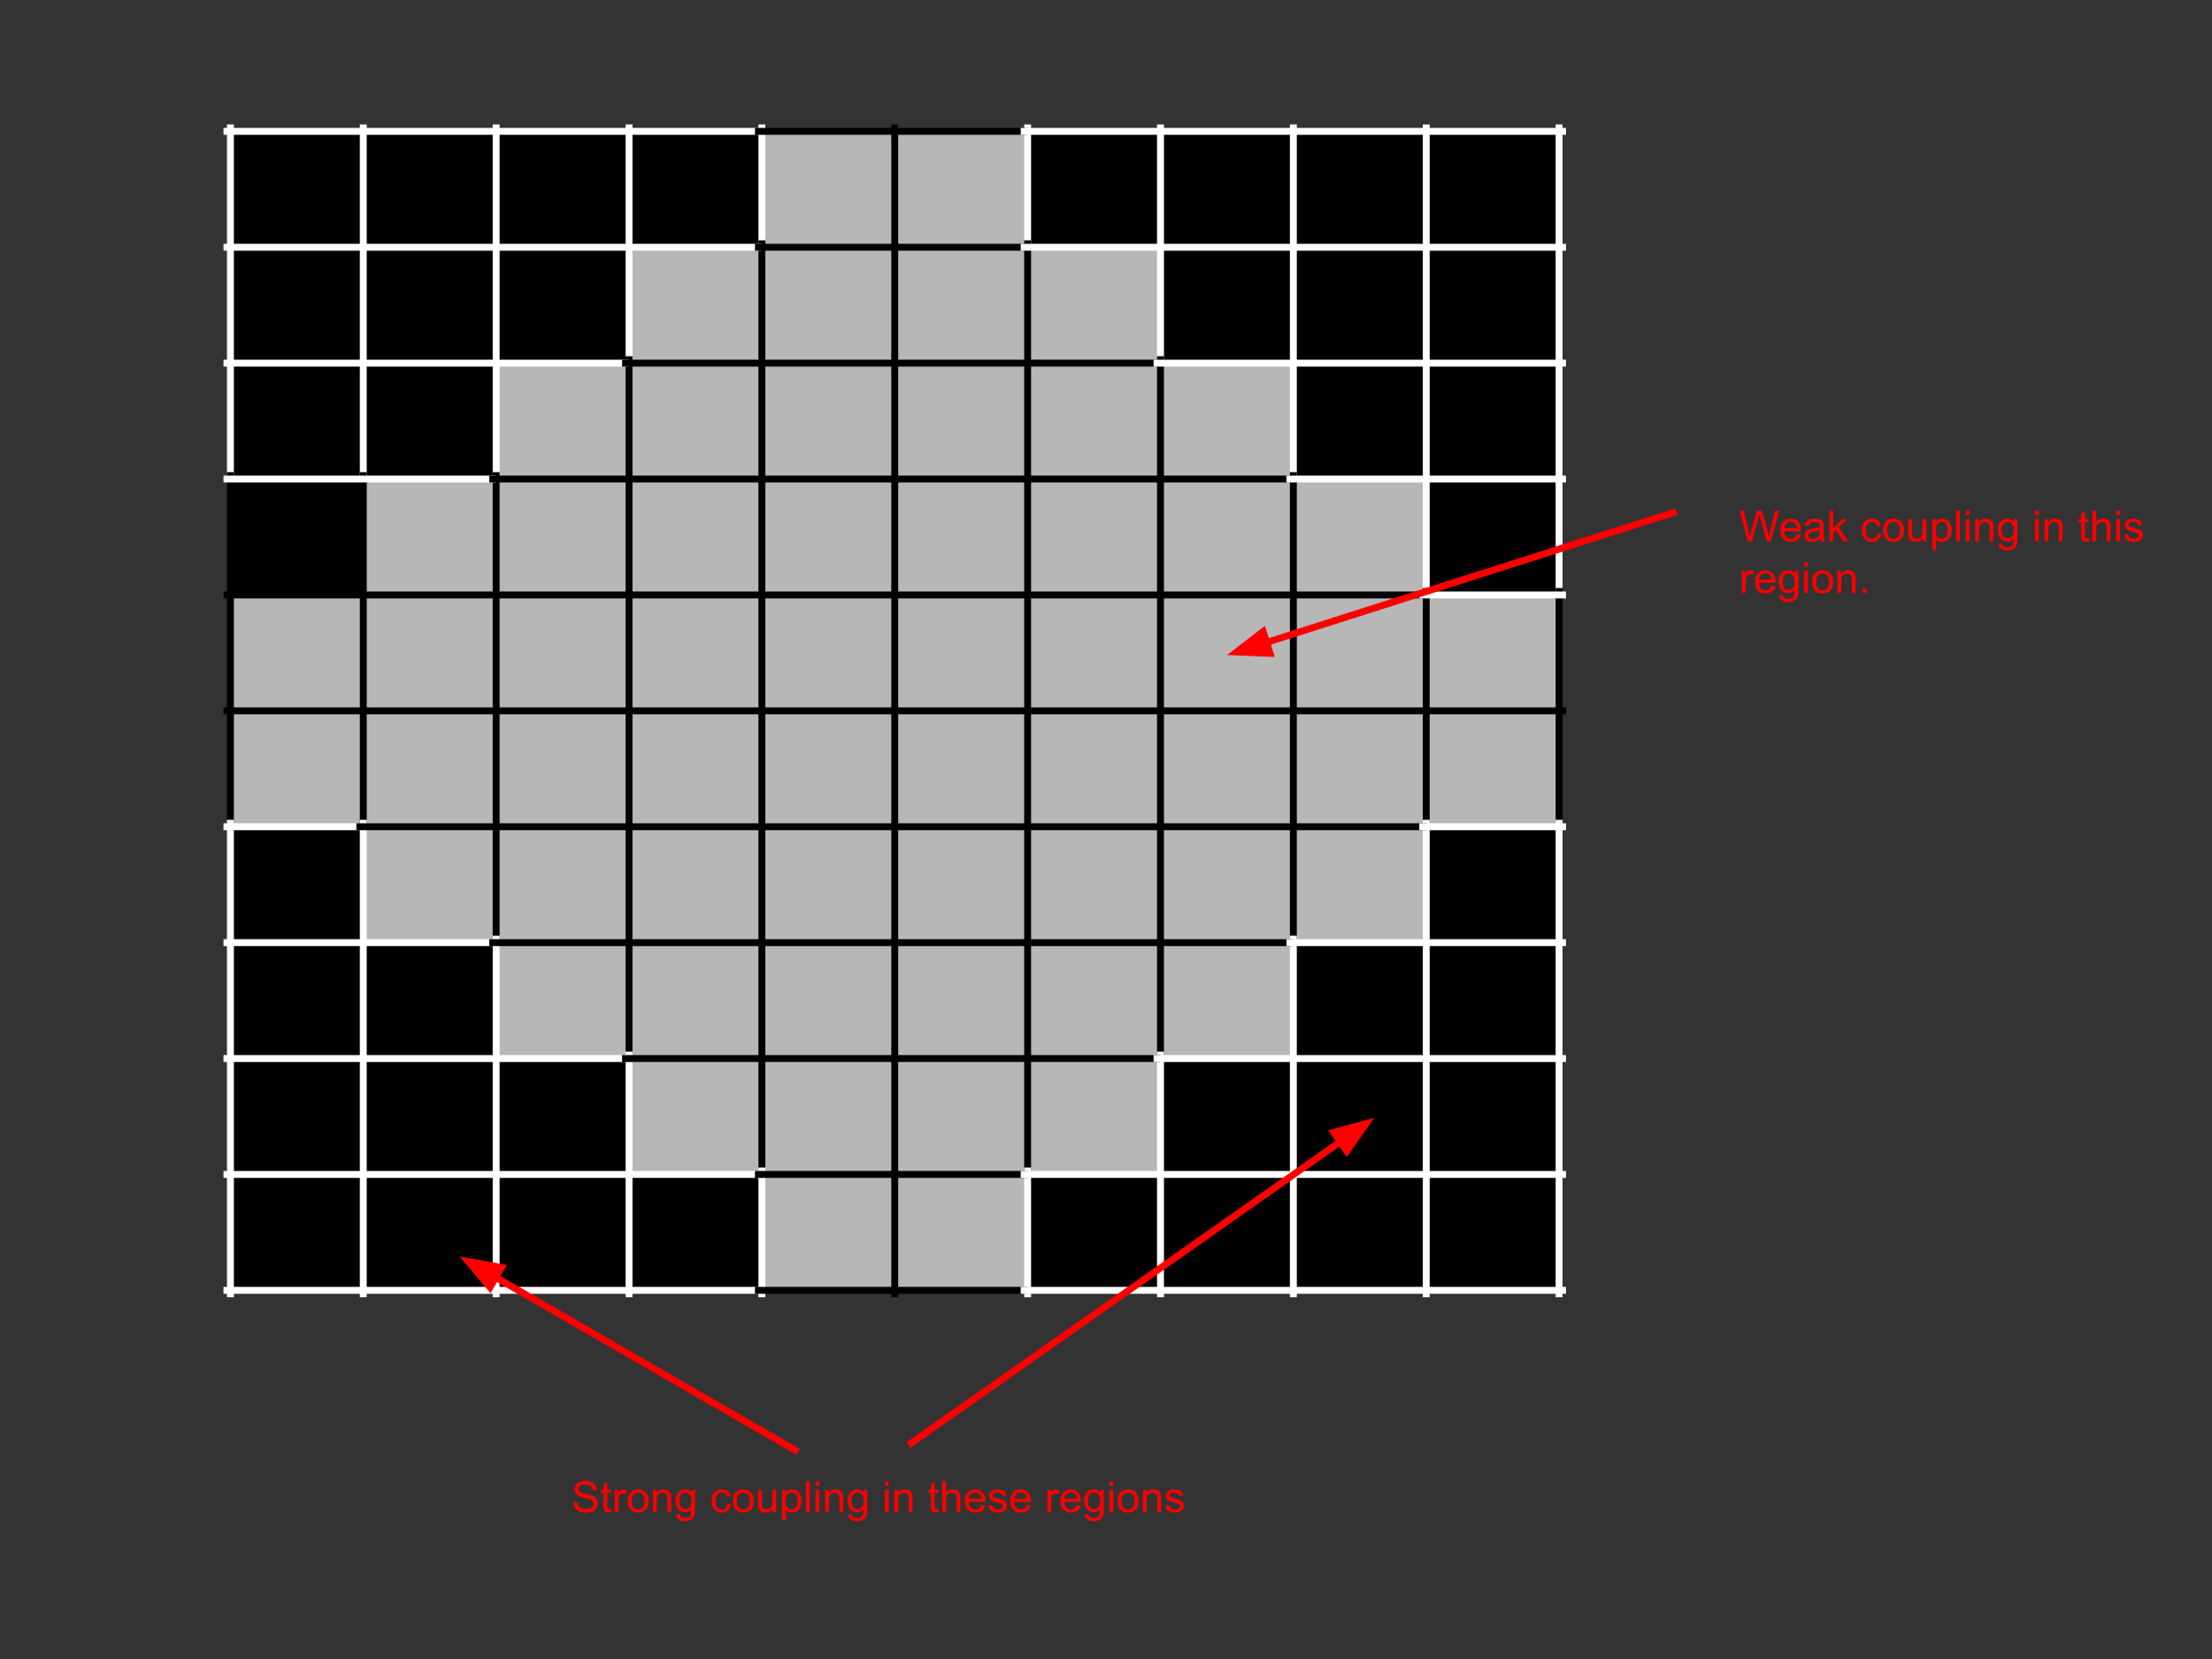 <svg version="1.1" viewBox="0.0 0.0 960.0 720.0" fill="none" stroke="none" stroke-linecap="square" stroke-miterlimit="10" xmlns:xlink="http://www.w3.org/1999/xlink" xmlns="http://www.w3.org/2000/svg"><rect x="0.0" y="0.0" width="960.0" height="720.0" fill="#333333" stroke="none"/><clipPath id="p.0"><path d="m0 0l960.0 0l0 720.0l-960.0 0l0 -720.0z" clip-rule="nonzero"/></clipPath><g clip-path="url(#p.0)"><path fill="#000000" fill-opacity="0.0" d="m0 0l960.0 0l0 720.0l-960.0 0z" fill-rule="evenodd"/><path shape-rendering="crispEdges" fill="#000000" d="m100.0 57.008l57.664 0l0 50.299l-57.664 0l0 -50.299z" fill-rule="nonzero"/><path shape-rendering="crispEdges" fill="#000000" d="m157.664 57.008l57.664 0l0 50.299l-57.664 0l0 -50.299z" fill-rule="nonzero"/><path shape-rendering="crispEdges" fill="#000000" d="m215.328 57.008l57.664 0l0 50.299l-57.664 0l0 -50.299z" fill-rule="nonzero"/><path shape-rendering="crispEdges" fill="#000000" d="m272.992 57.008l57.664 0l0 50.299l-57.664 0l0 -50.299z" fill-rule="nonzero"/><path shape-rendering="crispEdges" fill="#b7b7b7" d="m330.656 57.008l57.664 0l0 50.299l-57.664 0l0 -50.299z" fill-rule="nonzero"/><path shape-rendering="crispEdges" fill="#b7b7b7" d="m388.32 57.008l57.664 0l0 50.299l-57.664 0l0 -50.299z" fill-rule="nonzero"/><path shape-rendering="crispEdges" fill="#000000" d="m445.984 57.008l57.664 0l0 50.299l-57.664 0l0 -50.299z" fill-rule="nonzero"/><path shape-rendering="crispEdges" fill="#000000" d="m503.648 57.008l57.664 0l0 50.299l-57.664 0l0 -50.299z" fill-rule="nonzero"/><path shape-rendering="crispEdges" fill="#000000" d="m561.312 57.008l57.664 0l0 50.299l-57.664 0l0 -50.299z" fill-rule="nonzero"/><path shape-rendering="crispEdges" fill="#000000" d="m618.976 57.008l57.664 0l0 50.299l-57.664 0l0 -50.299z" fill-rule="nonzero"/><path shape-rendering="crispEdges" fill="#000000" d="m100.0 107.307l57.664 0l0 50.299l-57.664 0l0 -50.299z" fill-rule="nonzero"/><path shape-rendering="crispEdges" fill="#000000" d="m157.664 107.307l57.664 0l0 50.299l-57.664 0l0 -50.299z" fill-rule="nonzero"/><path shape-rendering="crispEdges" fill="#000000" d="m215.328 107.307l57.664 0l0 50.299l-57.664 0l0 -50.299z" fill-rule="nonzero"/><path shape-rendering="crispEdges" fill="#b7b7b7" d="m272.992 107.307l57.664 0l0 50.299l-57.664 0l0 -50.299z" fill-rule="nonzero"/><path shape-rendering="crispEdges" fill="#b7b7b7" d="m330.656 107.307l57.664 0l0 50.299l-57.664 0l0 -50.299z" fill-rule="nonzero"/><path shape-rendering="crispEdges" fill="#b7b7b7" d="m388.32 107.307l57.664 0l0 50.299l-57.664 0l0 -50.299z" fill-rule="nonzero"/><path shape-rendering="crispEdges" fill="#b7b7b7" d="m445.984 107.307l57.664 0l0 50.299l-57.664 0l0 -50.299z" fill-rule="nonzero"/><path shape-rendering="crispEdges" fill="#000000" d="m503.648 107.307l57.664 0l0 50.299l-57.664 0l0 -50.299z" fill-rule="nonzero"/><path shape-rendering="crispEdges" fill="#000000" d="m561.312 107.307l57.664 0l0 50.299l-57.664 0l0 -50.299z" fill-rule="nonzero"/><path shape-rendering="crispEdges" fill="#000000" d="m618.976 107.307l57.664 0l0 50.299l-57.664 0l0 -50.299z" fill-rule="nonzero"/><path shape-rendering="crispEdges" fill="#000000" d="m100.0 157.606l57.664 0l0 50.299l-57.664 0l0 -50.299z" fill-rule="nonzero"/><path shape-rendering="crispEdges" fill="#000000" d="m157.664 157.606l57.664 0l0 50.299l-57.664 0l0 -50.299z" fill-rule="nonzero"/><path shape-rendering="crispEdges" fill="#b7b7b7" d="m215.328 157.606l57.664 0l0 50.299l-57.664 0l0 -50.299z" fill-rule="nonzero"/><path shape-rendering="crispEdges" fill="#b7b7b7" d="m272.992 157.606l57.664 0l0 50.299l-57.664 0l0 -50.299z" fill-rule="nonzero"/><path shape-rendering="crispEdges" fill="#b7b7b7" d="m330.656 157.606l57.664 0l0 50.299l-57.664 0l0 -50.299z" fill-rule="nonzero"/><path shape-rendering="crispEdges" fill="#b7b7b7" d="m388.32 157.606l57.664 0l0 50.299l-57.664 0l0 -50.299z" fill-rule="nonzero"/><path shape-rendering="crispEdges" fill="#b7b7b7" d="m445.984 157.606l57.664 0l0 50.299l-57.664 0l0 -50.299z" fill-rule="nonzero"/><path shape-rendering="crispEdges" fill="#b7b7b7" d="m503.648 157.606l57.664 0l0 50.299l-57.664 0l0 -50.299z" fill-rule="nonzero"/><path shape-rendering="crispEdges" fill="#000000" d="m561.312 157.606l57.664 0l0 50.299l-57.664 0l0 -50.299z" fill-rule="nonzero"/><path shape-rendering="crispEdges" fill="#000000" d="m618.976 157.606l57.664 0l0 50.299l-57.664 0l0 -50.299z" fill-rule="nonzero"/><path shape-rendering="crispEdges" fill="#000000" d="m100.0 207.906l57.664 0l0 50.299l-57.664 0l0 -50.299z" fill-rule="nonzero"/><path shape-rendering="crispEdges" fill="#b7b7b7" d="m157.664 207.906l57.664 0l0 50.299l-57.664 0l0 -50.299z" fill-rule="nonzero"/><path shape-rendering="crispEdges" fill="#b7b7b7" d="m215.328 207.906l57.664 0l0 50.299l-57.664 0l0 -50.299z" fill-rule="nonzero"/><path shape-rendering="crispEdges" fill="#b7b7b7" d="m272.992 207.906l57.664 0l0 50.299l-57.664 0l0 -50.299z" fill-rule="nonzero"/><path shape-rendering="crispEdges" fill="#b7b7b7" d="m330.656 207.906l57.664 0l0 50.299l-57.664 0l0 -50.299z" fill-rule="nonzero"/><path shape-rendering="crispEdges" fill="#b7b7b7" d="m388.32 207.906l57.664 0l0 50.299l-57.664 0l0 -50.299z" fill-rule="nonzero"/><path shape-rendering="crispEdges" fill="#b7b7b7" d="m445.984 207.906l57.664 0l0 50.299l-57.664 0l0 -50.299z" fill-rule="nonzero"/><path shape-rendering="crispEdges" fill="#b7b7b7" d="m503.648 207.906l57.664 0l0 50.299l-57.664 0l0 -50.299z" fill-rule="nonzero"/><path shape-rendering="crispEdges" fill="#b7b7b7" d="m561.312 207.906l57.664 0l0 50.299l-57.664 0l0 -50.299z" fill-rule="nonzero"/><path shape-rendering="crispEdges" fill="#000000" d="m618.976 207.906l57.664 0l0 50.299l-57.664 0l0 -50.299z" fill-rule="nonzero"/><path shape-rendering="crispEdges" fill="#b7b7b7" d="m100.0 258.205l57.664 0l0 50.299l-57.664 0l0 -50.299z" fill-rule="nonzero"/><path shape-rendering="crispEdges" fill="#b7b7b7" d="m157.664 258.205l57.664 0l0 50.299l-57.664 0l0 -50.299z" fill-rule="nonzero"/><path shape-rendering="crispEdges" fill="#b7b7b7" d="m215.328 258.205l57.664 0l0 50.299l-57.664 0l0 -50.299z" fill-rule="nonzero"/><path shape-rendering="crispEdges" fill="#b7b7b7" d="m272.992 258.205l57.664 0l0 50.299l-57.664 0l0 -50.299z" fill-rule="nonzero"/><path shape-rendering="crispEdges" fill="#b7b7b7" d="m330.656 258.205l57.664 0l0 50.299l-57.664 0l0 -50.299z" fill-rule="nonzero"/><path shape-rendering="crispEdges" fill="#b7b7b7" d="m388.32 258.205l57.664 0l0 50.299l-57.664 0l0 -50.299z" fill-rule="nonzero"/><path shape-rendering="crispEdges" fill="#b7b7b7" d="m445.984 258.205l57.664 0l0 50.299l-57.664 0l0 -50.299z" fill-rule="nonzero"/><path shape-rendering="crispEdges" fill="#b7b7b7" d="m503.648 258.205l57.664 0l0 50.299l-57.664 0l0 -50.299z" fill-rule="nonzero"/><path shape-rendering="crispEdges" fill="#b7b7b7" d="m561.312 258.205l57.664 0l0 50.299l-57.664 0l0 -50.299z" fill-rule="nonzero"/><path shape-rendering="crispEdges" fill="#b7b7b7" d="m618.976 258.205l57.664 0l0 50.299l-57.664 0l0 -50.299z" fill-rule="nonzero"/><path shape-rendering="crispEdges" fill="#b7b7b7" d="m100.0 308.504l57.664 0l0 50.299l-57.664 0l0 -50.299z" fill-rule="nonzero"/><path shape-rendering="crispEdges" fill="#b7b7b7" d="m157.664 308.504l57.664 0l0 50.299l-57.664 0l0 -50.299z" fill-rule="nonzero"/><path shape-rendering="crispEdges" fill="#b7b7b7" d="m215.328 308.504l57.664 0l0 50.299l-57.664 0l0 -50.299z" fill-rule="nonzero"/><path shape-rendering="crispEdges" fill="#b7b7b7" d="m272.992 308.504l57.664 0l0 50.299l-57.664 0l0 -50.299z" fill-rule="nonzero"/><path shape-rendering="crispEdges" fill="#b7b7b7" d="m330.656 308.504l57.664 0l0 50.299l-57.664 0l0 -50.299z" fill-rule="nonzero"/><path shape-rendering="crispEdges" fill="#b7b7b7" d="m388.32 308.504l57.664 0l0 50.299l-57.664 0l0 -50.299z" fill-rule="nonzero"/><path shape-rendering="crispEdges" fill="#b7b7b7" d="m445.984 308.504l57.664 0l0 50.299l-57.664 0l0 -50.299z" fill-rule="nonzero"/><path shape-rendering="crispEdges" fill="#b7b7b7" d="m503.648 308.504l57.664 0l0 50.299l-57.664 0l0 -50.299z" fill-rule="nonzero"/><path shape-rendering="crispEdges" fill="#b7b7b7" d="m561.312 308.504l57.664 0l0 50.299l-57.664 0l0 -50.299z" fill-rule="nonzero"/><path shape-rendering="crispEdges" fill="#b7b7b7" d="m618.976 308.504l57.664 0l0 50.299l-57.664 0l0 -50.299z" fill-rule="nonzero"/><path shape-rendering="crispEdges" fill="#000000" d="m100.0 358.803l57.664 0l0 50.299l-57.664 0l0 -50.299z" fill-rule="nonzero"/><path shape-rendering="crispEdges" fill="#b7b7b7" d="m157.664 358.803l57.664 0l0 50.299l-57.664 0l0 -50.299z" fill-rule="nonzero"/><path shape-rendering="crispEdges" fill="#b7b7b7" d="m215.328 358.803l57.664 0l0 50.299l-57.664 0l0 -50.299z" fill-rule="nonzero"/><path shape-rendering="crispEdges" fill="#b7b7b7" d="m272.992 358.803l57.664 0l0 50.299l-57.664 0l0 -50.299z" fill-rule="nonzero"/><path shape-rendering="crispEdges" fill="#b7b7b7" d="m330.656 358.803l57.664 0l0 50.299l-57.664 0l0 -50.299z" fill-rule="nonzero"/><path shape-rendering="crispEdges" fill="#b7b7b7" d="m388.32 358.803l57.664 0l0 50.299l-57.664 0l0 -50.299z" fill-rule="nonzero"/><path shape-rendering="crispEdges" fill="#b7b7b7" d="m445.984 358.803l57.664 0l0 50.299l-57.664 0l0 -50.299z" fill-rule="nonzero"/><path shape-rendering="crispEdges" fill="#b7b7b7" d="m503.648 358.803l57.664 0l0 50.299l-57.664 0l0 -50.299z" fill-rule="nonzero"/><path shape-rendering="crispEdges" fill="#b7b7b7" d="m561.312 358.803l57.664 0l0 50.299l-57.664 0l0 -50.299z" fill-rule="nonzero"/><path shape-rendering="crispEdges" fill="#000000" d="m618.976 358.803l57.664 0l0 50.299l-57.664 0l0 -50.299z" fill-rule="nonzero"/><path shape-rendering="crispEdges" fill="#000000" d="m100.0 409.102l57.664 0l0 50.299l-57.664 0l0 -50.299z" fill-rule="nonzero"/><path shape-rendering="crispEdges" fill="#000000" d="m157.664 409.102l57.664 0l0 50.299l-57.664 0l0 -50.299z" fill-rule="nonzero"/><path shape-rendering="crispEdges" fill="#b7b7b7" d="m215.328 409.102l57.664 0l0 50.299l-57.664 0l0 -50.299z" fill-rule="nonzero"/><path shape-rendering="crispEdges" fill="#b7b7b7" d="m272.992 409.102l57.664 0l0 50.299l-57.664 0l0 -50.299z" fill-rule="nonzero"/><path shape-rendering="crispEdges" fill="#b7b7b7" d="m330.656 409.102l57.664 0l0 50.299l-57.664 0l0 -50.299z" fill-rule="nonzero"/><path shape-rendering="crispEdges" fill="#b7b7b7" d="m388.32 409.102l57.664 0l0 50.299l-57.664 0l0 -50.299z" fill-rule="nonzero"/><path shape-rendering="crispEdges" fill="#b7b7b7" d="m445.984 409.102l57.664 0l0 50.299l-57.664 0l0 -50.299z" fill-rule="nonzero"/><path shape-rendering="crispEdges" fill="#b7b7b7" d="m503.648 409.102l57.664 0l0 50.299l-57.664 0l0 -50.299z" fill-rule="nonzero"/><path shape-rendering="crispEdges" fill="#000000" d="m561.312 409.102l57.664 0l0 50.299l-57.664 0l0 -50.299z" fill-rule="nonzero"/><path shape-rendering="crispEdges" fill="#000000" d="m618.976 409.102l57.664 0l0 50.299l-57.664 0l0 -50.299z" fill-rule="nonzero"/><path shape-rendering="crispEdges" fill="#000000" d="m100.0 459.402l57.664 0l0 50.299l-57.664 0l0 -50.299z" fill-rule="nonzero"/><path shape-rendering="crispEdges" fill="#000000" d="m157.664 459.402l57.664 0l0 50.299l-57.664 0l0 -50.299z" fill-rule="nonzero"/><path shape-rendering="crispEdges" fill="#000000" d="m215.328 459.402l57.664 0l0 50.299l-57.664 0l0 -50.299z" fill-rule="nonzero"/><path shape-rendering="crispEdges" fill="#b7b7b7" d="m272.992 459.402l57.664 0l0 50.299l-57.664 0l0 -50.299z" fill-rule="nonzero"/><path shape-rendering="crispEdges" fill="#b7b7b7" d="m330.656 459.402l57.664 0l0 50.299l-57.664 0l0 -50.299z" fill-rule="nonzero"/><path shape-rendering="crispEdges" fill="#b7b7b7" d="m388.32 459.402l57.664 0l0 50.299l-57.664 0l0 -50.299z" fill-rule="nonzero"/><path shape-rendering="crispEdges" fill="#b7b7b7" d="m445.984 459.402l57.664 0l0 50.299l-57.664 0l0 -50.299z" fill-rule="nonzero"/><path shape-rendering="crispEdges" fill="#000000" d="m503.648 459.402l57.664 0l0 50.299l-57.664 0l0 -50.299z" fill-rule="nonzero"/><path shape-rendering="crispEdges" fill="#000000" d="m561.312 459.402l57.664 0l0 50.299l-57.664 0l0 -50.299z" fill-rule="nonzero"/><path shape-rendering="crispEdges" fill="#000000" d="m618.976 459.402l57.664 0l0 50.299l-57.664 0l0 -50.299z" fill-rule="nonzero"/><path shape-rendering="crispEdges" fill="#000000" d="m100.0 509.701l57.664 0l0 50.299l-57.664 0l0 -50.299z" fill-rule="nonzero"/><path shape-rendering="crispEdges" fill="#000000" d="m157.664 509.701l57.664 0l0 50.299l-57.664 0l0 -50.299z" fill-rule="nonzero"/><path shape-rendering="crispEdges" fill="#000000" d="m215.328 509.701l57.664 0l0 50.299l-57.664 0l0 -50.299z" fill-rule="nonzero"/><path shape-rendering="crispEdges" fill="#000000" d="m272.992 509.701l57.664 0l0 50.299l-57.664 0l0 -50.299z" fill-rule="nonzero"/><path shape-rendering="crispEdges" fill="#b7b7b7" d="m330.656 509.701l57.664 0l0 50.299l-57.664 0l0 -50.299z" fill-rule="nonzero"/><path shape-rendering="crispEdges" fill="#b7b7b7" d="m388.32 509.701l57.664 0l0 50.299l-57.664 0l0 -50.299z" fill-rule="nonzero"/><path shape-rendering="crispEdges" fill="#000000" d="m445.984 509.701l57.664 0l0 50.299l-57.664 0l0 -50.299z" fill-rule="nonzero"/><path shape-rendering="crispEdges" fill="#000000" d="m503.648 509.701l57.664 0l0 50.299l-57.664 0l0 -50.299z" fill-rule="nonzero"/><path shape-rendering="crispEdges" fill="#000000" d="m561.312 509.701l57.664 0l0 50.299l-57.664 0l0 -50.299z" fill-rule="nonzero"/><path shape-rendering="crispEdges" fill="#000000" d="m618.976 509.701l57.664 0l0 50.299l-57.664 0l0 -50.299z" fill-rule="nonzero"/><path stroke="#ffffff" stroke-width="3.0" stroke-linecap="butt" d="m100.0 55.509l0 150.898" fill-rule="nonzero"/><path stroke="#000000" stroke-width="3.0" stroke-linecap="butt" d="m100.0 206.407l0 150.898" fill-rule="nonzero"/><path stroke="#ffffff" stroke-width="3.0" stroke-linecap="butt" d="m100.0 357.304l0 204.194" fill-rule="nonzero"/><path stroke="#ffffff" stroke-width="3.0" stroke-linecap="butt" d="m157.664 55.509l0 150.898" fill-rule="nonzero"/><path stroke="#000000" stroke-width="3.0" stroke-linecap="butt" d="m157.664 206.407l0 150.898" fill-rule="nonzero"/><path stroke="#ffffff" stroke-width="3.0" stroke-linecap="butt" d="m157.664 357.304l0 204.194" fill-rule="nonzero"/><path stroke="#ffffff" stroke-width="3.0" stroke-linecap="butt" d="m215.328 55.509l0 150.898" fill-rule="nonzero"/><path stroke="#000000" stroke-width="3.0" stroke-linecap="butt" d="m215.328 206.407l0 201.197" fill-rule="nonzero"/><path stroke="#ffffff" stroke-width="3.0" stroke-linecap="butt" d="m215.328 407.604l0 153.895" fill-rule="nonzero"/><path stroke="#ffffff" stroke-width="3.0" stroke-linecap="butt" d="m272.992 55.509l0 100.598" fill-rule="nonzero"/><path stroke="#000000" stroke-width="3.0" stroke-linecap="butt" d="m272.992 156.108l0 301.795" fill-rule="nonzero"/><path stroke="#ffffff" stroke-width="3.0" stroke-linecap="butt" d="m272.992 457.903l0 103.596" fill-rule="nonzero"/><path stroke="#ffffff" stroke-width="3.0" stroke-linecap="butt" d="m330.656 55.509l0 50.299" fill-rule="nonzero"/><path stroke="#000000" stroke-width="3.0" stroke-linecap="butt" d="m330.656 105.808l0 402.394" fill-rule="nonzero"/><path stroke="#ffffff" stroke-width="3.0" stroke-linecap="butt" d="m330.656 508.202l0 53.297" fill-rule="nonzero"/><path stroke="#000000" stroke-width="3.0" stroke-linecap="butt" d="m388.32 55.509l0 505.989" fill-rule="nonzero"/><path stroke="#ffffff" stroke-width="3.0" stroke-linecap="butt" d="m445.984 55.509l0 50.299" fill-rule="nonzero"/><path stroke="#000000" stroke-width="3.0" stroke-linecap="butt" d="m445.984 105.808l0 402.394" fill-rule="nonzero"/><path stroke="#ffffff" stroke-width="3.0" stroke-linecap="butt" d="m445.984 508.202l0 53.297" fill-rule="nonzero"/><path stroke="#ffffff" stroke-width="3.0" stroke-linecap="butt" d="m503.648 55.509l0 100.598" fill-rule="nonzero"/><path stroke="#000000" stroke-width="3.0" stroke-linecap="butt" d="m503.648 156.108l0 301.795" fill-rule="nonzero"/><path stroke="#ffffff" stroke-width="3.0" stroke-linecap="butt" d="m503.648 457.903l0 103.596" fill-rule="nonzero"/><path stroke="#ffffff" stroke-width="3.0" stroke-linecap="butt" d="m561.312 55.509l0 150.898" fill-rule="nonzero"/><path stroke="#000000" stroke-width="3.0" stroke-linecap="butt" d="m561.312 206.407l0 201.197" fill-rule="nonzero"/><path stroke="#ffffff" stroke-width="3.0" stroke-linecap="butt" d="m561.312 407.604l0 153.895" fill-rule="nonzero"/><path stroke="#ffffff" stroke-width="3.0" stroke-linecap="butt" d="m618.976 55.509l0 201.197" fill-rule="nonzero"/><path stroke="#000000" stroke-width="3.0" stroke-linecap="butt" d="m618.976 256.706l0 100.598" fill-rule="nonzero"/><path stroke="#ffffff" stroke-width="3.0" stroke-linecap="butt" d="m618.976 357.304l0 204.194" fill-rule="nonzero"/><path stroke="#ffffff" stroke-width="3.0" stroke-linecap="butt" d="m676.64 55.509l0 201.197" fill-rule="nonzero"/><path stroke="#000000" stroke-width="3.0" stroke-linecap="butt" d="m676.64 256.706l0 100.598" fill-rule="nonzero"/><path stroke="#ffffff" stroke-width="3.0" stroke-linecap="butt" d="m676.64 357.304l0 204.194" fill-rule="nonzero"/><path stroke="#ffffff" stroke-width="3.0" stroke-linecap="butt" d="m98.501 57.008l230.656 0" fill-rule="nonzero"/><path stroke="#000000" stroke-width="3.0" stroke-linecap="butt" d="m329.157 57.008l115.328 0" fill-rule="nonzero"/><path stroke="#ffffff" stroke-width="3.0" stroke-linecap="butt" d="m444.486 57.008l233.654 0" fill-rule="nonzero"/><path stroke="#ffffff" stroke-width="3.0" stroke-linecap="butt" d="m98.501 107.307l230.656 0" fill-rule="nonzero"/><path stroke="#000000" stroke-width="3.0" stroke-linecap="butt" d="m329.157 107.307l115.328 0" fill-rule="nonzero"/><path stroke="#ffffff" stroke-width="3.0" stroke-linecap="butt" d="m444.486 107.307l233.654 0" fill-rule="nonzero"/><path stroke="#ffffff" stroke-width="3.0" stroke-linecap="butt" d="m98.501 157.606l172.992 0" fill-rule="nonzero"/><path stroke="#000000" stroke-width="3.0" stroke-linecap="butt" d="m271.493 157.606l230.656 0" fill-rule="nonzero"/><path stroke="#ffffff" stroke-width="3.0" stroke-linecap="butt" d="m502.15 157.606l175.989 0" fill-rule="nonzero"/><path stroke="#ffffff" stroke-width="3.0" stroke-linecap="butt" d="m98.501 207.906l115.328 0" fill-rule="nonzero"/><path stroke="#000000" stroke-width="3.0" stroke-linecap="butt" d="m213.829 207.906l345.984 0" fill-rule="nonzero"/><path stroke="#ffffff" stroke-width="3.0" stroke-linecap="butt" d="m559.814 207.906l118.325 0" fill-rule="nonzero"/><path stroke="#000000" stroke-width="3.0" stroke-linecap="butt" d="m98.501 258.205l518.976 0" fill-rule="nonzero"/><path stroke="#ffffff" stroke-width="3.0" stroke-linecap="butt" d="m617.478 258.205l60.661 0" fill-rule="nonzero"/><path stroke="#000000" stroke-width="3.0" stroke-linecap="butt" d="m98.501 308.504l579.638 0" fill-rule="nonzero"/><path stroke="#ffffff" stroke-width="3.0" stroke-linecap="butt" d="m98.501 358.803l57.664 0" fill-rule="nonzero"/><path stroke="#000000" stroke-width="3.0" stroke-linecap="butt" d="m156.165 358.803l461.312 0" fill-rule="nonzero"/><path stroke="#ffffff" stroke-width="3.0" stroke-linecap="butt" d="m617.478 358.803l60.661 0" fill-rule="nonzero"/><path stroke="#ffffff" stroke-width="3.0" stroke-linecap="butt" d="m98.501 409.102l115.328 0" fill-rule="nonzero"/><path stroke="#000000" stroke-width="3.0" stroke-linecap="butt" d="m213.829 409.102l345.984 0" fill-rule="nonzero"/><path stroke="#ffffff" stroke-width="3.0" stroke-linecap="butt" d="m559.814 409.102l118.325 0" fill-rule="nonzero"/><path stroke="#ffffff" stroke-width="3.0" stroke-linecap="butt" d="m98.501 459.402l172.992 0" fill-rule="nonzero"/><path stroke="#000000" stroke-width="3.0" stroke-linecap="butt" d="m271.493 459.402l230.656 0" fill-rule="nonzero"/><path stroke="#ffffff" stroke-width="3.0" stroke-linecap="butt" d="m502.15 459.402l175.989 0" fill-rule="nonzero"/><path stroke="#ffffff" stroke-width="3.0" stroke-linecap="butt" d="m98.501 509.701l230.656 0" fill-rule="nonzero"/><path stroke="#000000" stroke-width="3.0" stroke-linecap="butt" d="m329.157 509.701l115.328 0" fill-rule="nonzero"/><path stroke="#ffffff" stroke-width="3.0" stroke-linecap="butt" d="m444.486 509.701l233.654 0" fill-rule="nonzero"/><path stroke="#ffffff" stroke-width="3.0" stroke-linecap="butt" d="m98.501 560.0l230.656 0" fill-rule="nonzero"/><path stroke="#000000" stroke-width="3.0" stroke-linecap="butt" d="m329.157 560.0l115.328 0" fill-rule="nonzero"/><path stroke="#ffffff" stroke-width="3.0" stroke-linecap="butt" d="m444.486 560.0l233.654 0" fill-rule="nonzero"/><path fill="#000000" fill-opacity="0.0" d="m345.066 629.357l-145.512 -84.0" fill-rule="evenodd"/><path stroke="#ff0000" stroke-width="3.0" stroke-linejoin="round" stroke-linecap="butt" d="m345.066 629.357l-129.923 -75.001" fill-rule="evenodd"/><path fill="#ff0000" stroke="#ff0000" stroke-width="3.0" stroke-linecap="butt" d="m217.62 550.065l-14.268 -2.515l9.313 11.098z" fill-rule="evenodd"/><path fill="#000000" fill-opacity="0.0" d="m395.535 626.265l200.85 -141.102" fill-rule="evenodd"/><path stroke="#ff0000" stroke-width="3.0" stroke-linejoin="round" stroke-linecap="butt" d="m395.535 626.265l186.122 -130.755" fill-rule="evenodd"/><path fill="#ff0000" stroke="#ff0000" stroke-width="3.0" stroke-linecap="butt" d="m584.506 499.565l8.292 -11.881l-13.989 3.772z" fill-rule="evenodd"/><path fill="#000000" fill-opacity="0.0" d="m238.966 629.357l298.709 0l0 42.016l-298.709 0z" fill-rule="evenodd"/><path fill="#ff0000" d="m248.81 651.98l1.656 -0.141q0.125 1.0 0.547 1.641q0.438 0.641 1.344 1.047q0.922 0.391 2.062 0.391q1.0 0 1.781 -0.297q0.781 -0.297 1.156 -0.812q0.375 -0.531 0.375 -1.156q0 -0.625 -0.375 -1.094q-0.359 -0.469 -1.188 -0.797q-0.547 -0.203 -2.391 -0.641q-1.828 -0.453 -2.562 -0.844q-0.969 -0.5 -1.438 -1.234q-0.469 -0.75 -0.469 -1.672q0 -1.0 0.578 -1.875q0.578 -0.891 1.672 -1.344q1.109 -0.453 2.453 -0.453q1.484 0 2.609 0.484q1.141 0.469 1.75 1.406q0.609 0.922 0.656 2.094l-1.688 0.125q-0.141 -1.266 -0.938 -1.906q-0.781 -0.656 -2.312 -0.656q-1.609 0 -2.344 0.594q-0.734 0.594 -0.734 1.422q0 0.719 0.531 1.172q0.5 0.469 2.656 0.969q2.156 0.484 2.953 0.844q1.172 0.531 1.719 1.359q0.562 0.828 0.562 1.906q0 1.062 -0.609 2.016q-0.609 0.938 -1.75 1.469q-1.141 0.516 -2.578 0.516q-1.812 0 -3.047 -0.531q-1.219 -0.531 -1.922 -1.594q-0.688 -1.062 -0.719 -2.406zm16.412 2.828l0.234 1.453q-0.688 0.141 -1.234 0.141q-0.891 0 -1.391 -0.281q-0.484 -0.281 -0.688 -0.734q-0.203 -0.469 -0.203 -1.938l0 -5.578l-1.203 0l0 -1.266l1.203 0l0 -2.391l1.625 -0.984l0 3.375l1.656 0l0 1.266l-1.656 0l0 5.672q0 0.688 0.078 0.891q0.094 0.203 0.281 0.328q0.203 0.109 0.578 0.109q0.266 0 0.719 -0.062zm1.59 1.469l0 -9.672l1.469 0l0 1.469q0.562 -1.031 1.031 -1.359q0.484 -0.328 1.062 -0.328q0.828 0 1.688 0.531l-0.562 1.516q-0.609 -0.359 -1.203 -0.359q-0.547 0 -0.969 0.328q-0.422 0.328 -0.609 0.891q-0.281 0.875 -0.281 1.922l0 5.062l-1.625 0zm5.619 -4.844q0 -2.688 1.484 -3.969q1.25 -1.078 3.047 -1.078q2.0 0 3.266 1.312q1.266 1.297 1.266 3.609q0 1.859 -0.562 2.938q-0.562 1.062 -1.641 1.656q-1.062 0.594 -2.328 0.594q-2.031 0 -3.281 -1.297q-1.25 -1.312 -1.25 -3.766zm1.688 0q0 1.859 0.797 2.797q0.812 0.922 2.047 0.922q1.219 0 2.031 -0.922q0.812 -0.938 0.812 -2.844q0 -1.797 -0.812 -2.719q-0.812 -0.922 -2.031 -0.922q-1.234 0 -2.047 0.922q-0.797 0.906 -0.797 2.766zm9.298 4.844l0 -9.672l1.469 0l0 1.375q1.062 -1.594 3.078 -1.594q0.875 0 1.609 0.312q0.734 0.312 1.094 0.828q0.375 0.5 0.516 1.203q0.094 0.453 0.094 1.594l0 5.953l-1.641 0l0 -5.891q0 -1.0 -0.203 -1.484q-0.188 -0.5 -0.672 -0.797q-0.484 -0.297 -1.141 -0.297q-1.047 0 -1.812 0.672q-0.75 0.656 -0.75 2.516l0 5.281l-1.641 0zm10.063 0.797l1.594 0.234q0.109 0.75 0.562 1.078q0.609 0.453 1.672 0.453q1.141 0 1.75 -0.453q0.625 -0.453 0.844 -1.266q0.125 -0.5 0.109 -2.109q-1.062 1.266 -2.672 1.266q-2.0 0 -3.094 -1.438q-1.094 -1.438 -1.094 -3.453q0 -1.391 0.5 -2.562q0.516 -1.172 1.453 -1.797q0.953 -0.641 2.25 -0.641q1.703 0 2.812 1.375l0 -1.156l1.516 0l0 8.359q0 2.266 -0.469 3.203q-0.453 0.938 -1.453 1.484q-0.984 0.547 -2.453 0.547q-1.719 0 -2.797 -0.781q-1.062 -0.766 -1.031 -2.344zm1.359 -5.812q0 1.906 0.75 2.781q0.766 0.875 1.906 0.875q1.125 0 1.891 -0.859q0.766 -0.875 0.766 -2.734q0 -1.781 -0.797 -2.672q-0.781 -0.906 -1.891 -0.906q-1.094 0 -1.859 0.891q-0.766 0.875 -0.766 2.625zm20.825 1.469l1.609 0.219q-0.266 1.656 -1.359 2.609q-1.078 0.938 -2.672 0.938q-1.984 0 -3.188 -1.297q-1.203 -1.297 -1.203 -3.719q0 -1.578 0.516 -2.75q0.516 -1.172 1.578 -1.75q1.062 -0.594 2.312 -0.594q1.578 0 2.578 0.797q1.0 0.797 1.281 2.266l-1.594 0.234q-0.234 -0.969 -0.812 -1.453q-0.578 -0.5 -1.391 -0.5q-1.234 0 -2.016 0.891q-0.781 0.891 -0.781 2.812q0 1.953 0.75 2.844q0.75 0.875 1.953 0.875q0.969 0 1.609 -0.594q0.656 -0.594 0.828 -1.828zm2.406 -1.297q0 -2.688 1.484 -3.969q1.25 -1.078 3.047 -1.078q2.0 0 3.266 1.312q1.266 1.297 1.266 3.609q0 1.859 -0.562 2.938q-0.562 1.062 -1.641 1.656q-1.062 0.594 -2.328 0.594q-2.031 0 -3.281 -1.297q-1.25 -1.312 -1.25 -3.766zm1.688 0q0 1.859 0.797 2.797q0.812 0.922 2.047 0.922q1.219 0 2.031 -0.922q0.812 -0.938 0.812 -2.844q0 -1.797 -0.812 -2.719q-0.812 -0.922 -2.031 -0.922q-1.234 0 -2.047 0.922q-0.797 0.906 -0.797 2.766zm15.626 4.844l0 -1.422q-1.125 1.641 -3.062 1.641q-0.859 0 -1.609 -0.328q-0.734 -0.328 -1.094 -0.828q-0.359 -0.5 -0.5 -1.219q-0.109 -0.469 -0.109 -1.531l0 -5.984l1.641 0l0 5.359q0 1.281 0.109 1.734q0.156 0.641 0.656 1.016q0.5 0.375 1.234 0.375q0.734 0 1.375 -0.375q0.656 -0.391 0.922 -1.031q0.266 -0.656 0.266 -1.891l0 -5.188l1.641 0l0 9.672l-1.469 0zm4.048 3.703l0 -13.375l1.484 0l0 1.25q0.531 -0.734 1.188 -1.094q0.672 -0.375 1.625 -0.375q1.234 0 2.172 0.641q0.953 0.625 1.438 1.797q0.484 1.156 0.484 2.547q0 1.484 -0.531 2.672q-0.531 1.188 -1.547 1.828q-1.016 0.625 -2.141 0.625q-0.812 0 -1.469 -0.344q-0.656 -0.344 -1.062 -0.875l0 4.703l-1.641 0zm1.484 -8.484q0 1.859 0.75 2.766q0.766 0.891 1.828 0.891q1.094 0 1.875 -0.922q0.781 -0.938 0.781 -2.875q0 -1.844 -0.766 -2.766q-0.75 -0.922 -1.812 -0.922q-1.047 0 -1.859 0.984q-0.797 0.969 -0.797 2.844zm8.844 4.781l0 -13.359l1.641 0l0 13.359l-1.641 0zm4.192 -11.469l0 -1.891l1.641 0l0 1.891l-1.641 0zm0 11.469l0 -9.672l1.641 0l0 9.672l-1.641 0zm4.145 0l0 -9.672l1.469 0l0 1.375q1.062 -1.594 3.078 -1.594q0.875 0 1.609 0.312q0.734 0.312 1.094 0.828q0.375 0.5 0.516 1.203q0.094 0.453 0.094 1.594l0 5.953l-1.641 0l0 -5.891q0 -1.0 -0.203 -1.484q-0.188 -0.5 -0.672 -0.797q-0.484 -0.297 -1.141 -0.297q-1.047 0 -1.812 0.672q-0.75 0.656 -0.75 2.516l0 5.281l-1.641 0zm10.063 0.797l1.594 0.234q0.109 0.75 0.562 1.078q0.609 0.453 1.672 0.453q1.141 0 1.75 -0.453q0.625 -0.453 0.844 -1.266q0.125 -0.5 0.109 -2.109q-1.062 1.266 -2.672 1.266q-2.0 0 -3.094 -1.438q-1.094 -1.438 -1.094 -3.453q0 -1.391 0.5 -2.562q0.516 -1.172 1.453 -1.797q0.953 -0.641 2.25 -0.641q1.703 0 2.812 1.375l0 -1.156l1.516 0l0 8.359q0 2.266 -0.469 3.203q-0.453 0.938 -1.453 1.484q-0.984 0.547 -2.453 0.547q-1.719 0 -2.797 -0.781q-1.062 -0.766 -1.031 -2.344zm1.359 -5.812q0 1.906 0.75 2.781q0.766 0.875 1.906 0.875q1.125 0 1.891 -0.859q0.766 -0.875 0.766 -2.734q0 -1.781 -0.797 -2.672q-0.781 -0.906 -1.891 -0.906q-1.094 0 -1.859 0.891q-0.766 0.875 -0.766 2.625zm14.512 -6.453l0 -1.891l1.641 0l0 1.891l-1.641 0zm0 11.469l0 -9.672l1.641 0l0 9.672l-1.641 0zm4.145 0l0 -9.672l1.469 0l0 1.375q1.062 -1.594 3.078 -1.594q0.875 0 1.609 0.312q0.734 0.312 1.094 0.828q0.375 0.5 0.516 1.203q0.094 0.453 0.094 1.594l0 5.953l-1.641 0l0 -5.891q0 -1.0 -0.203 -1.484q-0.188 -0.5 -0.672 -0.797q-0.484 -0.297 -1.141 -0.297q-1.047 0 -1.812 0.672q-0.75 0.656 -0.75 2.516l0 5.281l-1.641 0zm19.137 -1.469l0.234 1.453q-0.688 0.141 -1.234 0.141q-0.891 0 -1.391 -0.281q-0.484 -0.281 -0.688 -0.734q-0.203 -0.469 -0.203 -1.938l0 -5.578l-1.203 0l0 -1.266l1.203 0l0 -2.391l1.625 -0.984l0 3.375l1.656 0l0 1.266l-1.656 0l0 5.672q0 0.688 0.078 0.891q0.094 0.203 0.281 0.328q0.203 0.109 0.578 0.109q0.266 0 0.719 -0.062zm1.605 1.469l0 -13.359l1.641 0l0 4.797q1.141 -1.328 2.891 -1.328q1.078 0 1.859 0.422q0.797 0.422 1.141 1.172q0.344 0.75 0.344 2.172l0 6.125l-1.641 0l0 -6.125q0 -1.234 -0.531 -1.797q-0.531 -0.562 -1.516 -0.562q-0.719 0 -1.359 0.391q-0.641 0.375 -0.922 1.016q-0.266 0.641 -0.266 1.781l0 5.297l-1.641 0zm17.001 -3.109l1.688 0.203q-0.406 1.484 -1.484 2.312q-1.078 0.812 -2.766 0.812q-2.125 0 -3.375 -1.297q-1.234 -1.312 -1.234 -3.672q0 -2.453 1.25 -3.797q1.266 -1.344 3.266 -1.344q1.938 0 3.156 1.328q1.234 1.312 1.234 3.703q0 0.156 0 0.438l-7.219 0q0.094 1.594 0.906 2.453q0.812 0.844 2.016 0.844q0.906 0 1.547 -0.469q0.641 -0.484 1.016 -1.516zm-5.391 -2.656l5.406 0q-0.109 -1.219 -0.625 -1.828q-0.781 -0.953 -2.031 -0.953q-1.125 0 -1.906 0.766q-0.766 0.75 -0.844 2.016zm8.485 2.875l1.625 -0.25q0.125 0.969 0.75 1.5q0.625 0.516 1.75 0.516q1.125 0 1.672 -0.453q0.547 -0.469 0.547 -1.094q0 -0.547 -0.484 -0.875q-0.328 -0.219 -1.672 -0.547q-1.812 -0.469 -2.516 -0.797q-0.688 -0.328 -1.047 -0.906q-0.359 -0.594 -0.359 -1.312q0 -0.641 0.297 -1.188q0.297 -0.562 0.812 -0.922q0.375 -0.281 1.031 -0.469q0.672 -0.203 1.422 -0.203q1.141 0 2.0 0.328q0.859 0.328 1.266 0.891q0.422 0.562 0.578 1.5l-1.609 0.219q-0.109 -0.75 -0.641 -1.172q-0.516 -0.422 -1.469 -0.422q-1.141 0 -1.625 0.375q-0.469 0.375 -0.469 0.875q0 0.312 0.188 0.578q0.203 0.266 0.641 0.438q0.234 0.094 1.438 0.422q1.75 0.453 2.438 0.75q0.688 0.297 1.078 0.859q0.391 0.562 0.391 1.406q0 0.828 -0.484 1.547q-0.469 0.719 -1.375 1.125q-0.906 0.391 -2.047 0.391q-1.875 0 -2.875 -0.781q-0.984 -0.781 -1.25 -2.328zm16.609 -0.219l1.688 0.203q-0.406 1.484 -1.484 2.312q-1.078 0.812 -2.766 0.812q-2.125 0 -3.375 -1.297q-1.234 -1.312 -1.234 -3.672q0 -2.453 1.25 -3.797q1.266 -1.344 3.266 -1.344q1.938 0 3.156 1.328q1.234 1.312 1.234 3.703q0 0.156 0 0.438l-7.219 0q0.094 1.594 0.906 2.453q0.812 0.844 2.016 0.844q0.906 0 1.547 -0.469q0.641 -0.484 1.016 -1.516zm-5.391 -2.656l5.406 0q-0.109 -1.219 -0.625 -1.828q-0.781 -0.953 -2.031 -0.953q-1.125 0 -1.906 0.766q-0.766 0.75 -0.844 2.016zm14.309 5.766l0 -9.672l1.469 0l0 1.469q0.562 -1.031 1.031 -1.359q0.484 -0.328 1.062 -0.328q0.828 0 1.688 0.531l-0.562 1.516q-0.609 -0.359 -1.203 -0.359q-0.547 0 -0.969 0.328q-0.422 0.328 -0.609 0.891q-0.281 0.875 -0.281 1.922l0 5.062l-1.625 0zm12.853 -3.109l1.688 0.203q-0.406 1.484 -1.484 2.312q-1.078 0.812 -2.766 0.812q-2.125 0 -3.375 -1.297q-1.234 -1.312 -1.234 -3.672q0 -2.453 1.25 -3.797q1.266 -1.344 3.266 -1.344q1.938 0 3.156 1.328q1.234 1.312 1.234 3.703q0 0.156 0 0.438l-7.219 0q0.094 1.594 0.906 2.453q0.812 0.844 2.016 0.844q0.906 0 1.547 -0.469q0.641 -0.484 1.016 -1.516zm-5.391 -2.656l5.406 0q-0.109 -1.219 -0.625 -1.828q-0.781 -0.953 -2.031 -0.953q-1.125 0 -1.906 0.766q-0.766 0.75 -0.844 2.016zm8.829 6.562l1.594 0.234q0.109 0.75 0.562 1.078q0.609 0.453 1.672 0.453q1.141 0 1.75 -0.453q0.625 -0.453 0.844 -1.266q0.125 -0.5 0.109 -2.109q-1.062 1.266 -2.672 1.266q-2.0 0 -3.094 -1.438q-1.094 -1.438 -1.094 -3.453q0 -1.391 0.5 -2.562q0.516 -1.172 1.453 -1.797q0.953 -0.641 2.25 -0.641q1.703 0 2.812 1.375l0 -1.156l1.516 0l0 8.359q0 2.266 -0.469 3.203q-0.453 0.938 -1.453 1.484q-0.984 0.547 -2.453 0.547q-1.719 0 -2.797 -0.781q-1.062 -0.766 -1.031 -2.344zm1.359 -5.812q0 1.906 0.75 2.781q0.766 0.875 1.906 0.875q1.125 0 1.891 -0.859q0.766 -0.875 0.766 -2.734q0 -1.781 -0.797 -2.672q-0.781 -0.906 -1.891 -0.906q-1.094 0 -1.859 0.891q-0.766 0.875 -0.766 2.625zm9.329 -6.453l0 -1.891l1.641 0l0 1.891l-1.641 0zm0 11.469l0 -9.672l1.641 0l0 9.672l-1.641 0zm3.535 -4.844q0 -2.688 1.484 -3.969q1.25 -1.078 3.047 -1.078q2.0 0 3.266 1.312q1.266 1.297 1.266 3.609q0 1.859 -0.562 2.938q-0.562 1.062 -1.641 1.656q-1.062 0.594 -2.328 0.594q-2.031 0 -3.281 -1.297q-1.25 -1.312 -1.25 -3.766zm1.688 0q0 1.859 0.797 2.797q0.812 0.922 2.047 0.922q1.219 0 2.031 -0.922q0.812 -0.938 0.812 -2.844q0 -1.797 -0.812 -2.719q-0.812 -0.922 -2.031 -0.922q-1.234 0 -2.047 0.922q-0.797 0.906 -0.797 2.766zm9.298 4.844l0 -9.672l1.469 0l0 1.375q1.062 -1.594 3.078 -1.594q0.875 0 1.609 0.312q0.734 0.312 1.094 0.828q0.375 0.5 0.516 1.203q0.094 0.453 0.094 1.594l0 5.953l-1.641 0l0 -5.891q0 -1.0 -0.203 -1.484q-0.188 -0.5 -0.672 -0.797q-0.484 -0.297 -1.141 -0.297q-1.047 0 -1.812 0.672q-0.75 0.656 -0.75 2.516l0 5.281l-1.641 0zm9.719 -2.891l1.625 -0.25q0.125 0.969 0.75 1.5q0.625 0.516 1.75 0.516q1.125 0 1.672 -0.453q0.547 -0.469 0.547 -1.094q0 -0.547 -0.484 -0.875q-0.328 -0.219 -1.672 -0.547q-1.812 -0.469 -2.516 -0.797q-0.688 -0.328 -1.047 -0.906q-0.359 -0.594 -0.359 -1.312q0 -0.641 0.297 -1.188q0.297 -0.562 0.812 -0.922q0.375 -0.281 1.031 -0.469q0.672 -0.203 1.422 -0.203q1.141 0 2.0 0.328q0.859 0.328 1.266 0.891q0.422 0.562 0.578 1.5l-1.609 0.219q-0.109 -0.75 -0.641 -1.172q-0.516 -0.422 -1.469 -0.422q-1.141 0 -1.625 0.375q-0.469 0.375 -0.469 0.875q0 0.312 0.188 0.578q0.203 0.266 0.641 0.438q0.234 0.094 1.438 0.422q1.75 0.453 2.438 0.75q0.688 0.297 1.078 0.859q0.391 0.562 0.391 1.406q0 0.828 -0.484 1.547q-0.469 0.719 -1.375 1.125q-0.906 0.391 -2.047 0.391q-1.875 0 -2.875 -0.781q-0.984 -0.781 -1.25 -2.328z" fill-rule="nonzero"/><path fill="#000000" fill-opacity="0.0" d="m726.181 222.488l-193.638 61.795" fill-rule="evenodd"/><path stroke="#ff0000" stroke-width="3.0" stroke-linejoin="round" stroke-linecap="butt" d="m726.181 222.488l-176.49 56.323" fill-rule="evenodd"/><path fill="#ff0000" stroke="#ff0000" stroke-width="3.0" stroke-linecap="butt" d="m548.185 274.09l-11.463 8.86l14.476 0.582z" fill-rule="evenodd"/><path fill="#000000" fill-opacity="0.0" d="m745.751 208.068l216.315 0l0 64.63l-216.315 0z" fill-rule="evenodd"/><path fill="#ff0000" d="m758.516 234.988l-3.531 -13.359l1.812 0l2.031 8.766q0.328 1.375 0.562 2.719q0.5 -2.141 0.594 -2.469l2.547 -9.016l2.125 0l1.922 6.766q0.719 2.516 1.031 4.719q0.266 -1.266 0.672 -2.891l2.094 -8.594l1.781 0l-3.672 13.359l-1.703 0l-2.812 -10.172q-0.359 -1.281 -0.422 -1.562q-0.203 0.906 -0.391 1.562l-2.828 10.172l-1.812 0zm21.365 -3.109l1.688 0.203q-0.406 1.484 -1.484 2.312q-1.078 0.812 -2.766 0.812q-2.125 0 -3.375 -1.297q-1.234 -1.312 -1.234 -3.672q0 -2.453 1.25 -3.797q1.266 -1.344 3.266 -1.344q1.938 0 3.156 1.328q1.234 1.312 1.234 3.703q0 0.156 0 0.438l-7.219 0q0.094 1.594 0.906 2.453q0.812 0.844 2.016 0.844q0.906 0 1.547 -0.469q0.641 -0.484 1.016 -1.516zm-5.391 -2.656l5.406 0q-0.109 -1.219 -0.625 -1.828q-0.781 -0.953 -2.031 -0.953q-1.125 0 -1.906 0.766q-0.766 0.75 -0.844 2.016zm15.454 4.578q-0.922 0.766 -1.766 1.094q-0.828 0.312 -1.797 0.312q-1.594 0 -2.453 -0.781q-0.859 -0.781 -0.859 -1.984q0 -0.719 0.328 -1.297q0.328 -0.594 0.844 -0.938q0.531 -0.359 1.188 -0.547q0.469 -0.125 1.453 -0.25q1.984 -0.234 2.922 -0.562q0.016 -0.344 0.016 -0.422q0 -1.0 -0.469 -1.422q-0.625 -0.547 -1.875 -0.547q-1.156 0 -1.703 0.406q-0.547 0.406 -0.812 1.422l-1.609 -0.219q0.219 -1.016 0.719 -1.641q0.5 -0.641 1.453 -0.984q0.953 -0.344 2.188 -0.344q1.25 0 2.016 0.297q0.781 0.281 1.141 0.734q0.375 0.438 0.516 1.109q0.078 0.422 0.078 1.516l0 2.188q0 2.281 0.109 2.891q0.109 0.594 0.406 1.156l-1.703 0q-0.266 -0.516 -0.328 -1.188zm-0.141 -3.672q-0.891 0.375 -2.672 0.625q-1.016 0.141 -1.438 0.328q-0.422 0.188 -0.656 0.531q-0.219 0.344 -0.219 0.781q0 0.656 0.5 1.094q0.5 0.438 1.453 0.438q0.938 0 1.672 -0.406q0.75 -0.422 1.094 -1.141q0.266 -0.562 0.266 -1.641l0 -0.609zm4.204 4.859l0 -13.359l1.641 0l0 7.625l3.891 -3.938l2.109 0l-3.688 3.594l4.062 6.078l-2.016 0l-3.203 -4.953l-1.156 1.125l0 3.828l-1.641 0zm20.824 -3.547l1.609 0.219q-0.266 1.656 -1.359 2.609q-1.078 0.938 -2.672 0.938q-1.984 0 -3.188 -1.297q-1.203 -1.297 -1.203 -3.719q0 -1.578 0.516 -2.75q0.516 -1.172 1.578 -1.75q1.062 -0.594 2.312 -0.594q1.578 0 2.578 0.797q1.0 0.797 1.281 2.266l-1.594 0.234q-0.234 -0.969 -0.812 -1.453q-0.578 -0.5 -1.391 -0.5q-1.234 0 -2.016 0.891q-0.781 0.891 -0.781 2.812q0 1.953 0.75 2.844q0.75 0.875 1.953 0.875q0.969 0 1.609 -0.594q0.656 -0.594 0.828 -1.828zm2.406 -1.297q0 -2.688 1.484 -3.969q1.25 -1.078 3.047 -1.078q2.0 0 3.266 1.312q1.266 1.297 1.266 3.609q0 1.859 -0.562 2.938q-0.562 1.062 -1.641 1.656q-1.062 0.594 -2.328 0.594q-2.031 0 -3.281 -1.297q-1.25 -1.312 -1.25 -3.766zm1.688 0q0 1.859 0.797 2.797q0.812 0.922 2.047 0.922q1.219 0 2.031 -0.922q0.812 -0.938 0.812 -2.844q0 -1.797 -0.812 -2.719q-0.812 -0.922 -2.031 -0.922q-1.234 0 -2.047 0.922q-0.797 0.906 -0.797 2.766zm15.626 4.844l0 -1.422q-1.125 1.641 -3.062 1.641q-0.859 0 -1.609 -0.328q-0.734 -0.328 -1.094 -0.828q-0.359 -0.5 -0.5 -1.219q-0.109 -0.469 -0.109 -1.531l0 -5.984l1.641 0l0 5.359q0 1.281 0.109 1.734q0.156 0.641 0.656 1.016q0.5 0.375 1.234 0.375q0.734 0 1.375 -0.375q0.656 -0.391 0.922 -1.031q0.266 -0.656 0.266 -1.891l0 -5.188l1.641 0l0 9.672l-1.469 0zm4.048 3.703l0 -13.375l1.484 0l0 1.25q0.531 -0.734 1.188 -1.094q0.672 -0.375 1.625 -0.375q1.234 0 2.172 0.641q0.953 0.625 1.438 1.797q0.484 1.156 0.484 2.547q0 1.484 -0.531 2.672q-0.531 1.188 -1.547 1.828q-1.016 0.625 -2.141 0.625q-0.812 0 -1.469 -0.344q-0.656 -0.344 -1.062 -0.875l0 4.703l-1.641 0zm1.484 -8.484q0 1.859 0.75 2.766q0.766 0.891 1.828 0.891q1.094 0 1.875 -0.922q0.781 -0.938 0.781 -2.875q0 -1.844 -0.766 -2.766q-0.75 -0.922 -1.812 -0.922q-1.047 0 -1.859 0.984q-0.797 0.969 -0.797 2.844zm8.844 4.781l0 -13.359l1.641 0l0 13.359l-1.641 0zm4.192 -11.469l0 -1.891l1.641 0l0 1.891l-1.641 0zm0 11.469l0 -9.672l1.641 0l0 9.672l-1.641 0zm4.145 0l0 -9.672l1.469 0l0 1.375q1.062 -1.594 3.078 -1.594q0.875 0 1.609 0.312q0.734 0.312 1.094 0.828q0.375 0.5 0.516 1.203q0.094 0.453 0.094 1.594l0 5.953l-1.641 0l0 -5.891q0 -1.0 -0.203 -1.484q-0.188 -0.5 -0.672 -0.797q-0.484 -0.297 -1.141 -0.297q-1.047 0 -1.812 0.672q-0.75 0.656 -0.75 2.516l0 5.281l-1.641 0zm10.063 0.797l1.594 0.234q0.109 0.75 0.562 1.078q0.609 0.453 1.672 0.453q1.141 0 1.75 -0.453q0.625 -0.453 0.844 -1.266q0.125 -0.5 0.109 -2.109q-1.062 1.266 -2.672 1.266q-2.0 0 -3.094 -1.438q-1.094 -1.438 -1.094 -3.453q0 -1.391 0.5 -2.562q0.516 -1.172 1.453 -1.797q0.953 -0.641 2.25 -0.641q1.703 0 2.812 1.375l0 -1.156l1.516 0l0 8.359q0 2.266 -0.469 3.203q-0.453 0.938 -1.453 1.484q-0.984 0.547 -2.453 0.547q-1.719 0 -2.797 -0.781q-1.062 -0.766 -1.031 -2.344zm1.359 -5.812q0 1.906 0.75 2.781q0.766 0.875 1.906 0.875q1.125 0 1.891 -0.859q0.766 -0.875 0.766 -2.734q0 -1.781 -0.797 -2.672q-0.781 -0.906 -1.891 -0.906q-1.094 0 -1.859 0.891q-0.766 0.875 -0.766 2.625zm14.512 -6.453l0 -1.891l1.641 0l0 1.891l-1.641 0zm0 11.469l0 -9.672l1.641 0l0 9.672l-1.641 0zm4.145 0l0 -9.672l1.469 0l0 1.375q1.062 -1.594 3.078 -1.594q0.875 0 1.609 0.312q0.734 0.312 1.094 0.828q0.375 0.5 0.516 1.203q0.094 0.453 0.094 1.594l0 5.953l-1.641 0l0 -5.891q0 -1.0 -0.203 -1.484q-0.188 -0.5 -0.672 -0.797q-0.484 -0.297 -1.141 -0.297q-1.047 0 -1.812 0.672q-0.75 0.656 -0.75 2.516l0 5.281l-1.641 0zm19.137 -1.469l0.234 1.453q-0.688 0.141 -1.234 0.141q-0.891 0 -1.391 -0.281q-0.484 -0.281 -0.688 -0.734q-0.203 -0.469 -0.203 -1.938l0 -5.578l-1.203 0l0 -1.266l1.203 0l0 -2.391l1.625 -0.984l0 3.375l1.656 0l0 1.266l-1.656 0l0 5.672q0 0.688 0.078 0.891q0.094 0.203 0.281 0.328q0.203 0.109 0.578 0.109q0.266 0 0.719 -0.062zm1.605 1.469l0 -13.359l1.641 0l0 4.797q1.141 -1.328 2.891 -1.328q1.078 0 1.859 0.422q0.797 0.422 1.141 1.172q0.344 0.75 0.344 2.172l0 6.125l-1.641 0l0 -6.125q0 -1.234 -0.531 -1.797q-0.531 -0.562 -1.516 -0.562q-0.719 0 -1.359 0.391q-0.641 0.375 -0.922 1.016q-0.266 0.641 -0.266 1.781l0 5.297l-1.641 0zm10.376 -11.469l0 -1.891l1.641 0l0 1.891l-1.641 0zm0 11.469l0 -9.672l1.641 0l0 9.672l-1.641 0zm3.489 -2.891l1.625 -0.25q0.125 0.969 0.75 1.5q0.625 0.516 1.75 0.516q1.125 0 1.672 -0.453q0.547 -0.469 0.547 -1.094q0 -0.547 -0.484 -0.875q-0.328 -0.219 -1.672 -0.547q-1.812 -0.469 -2.516 -0.797q-0.688 -0.328 -1.047 -0.906q-0.359 -0.594 -0.359 -1.312q0 -0.641 0.297 -1.188q0.297 -0.562 0.812 -0.922q0.375 -0.281 1.031 -0.469q0.672 -0.203 1.422 -0.203q1.141 0 2.0 0.328q0.859 0.328 1.266 0.891q0.422 0.562 0.578 1.5l-1.609 0.219q-0.109 -0.75 -0.641 -1.172q-0.516 -0.422 -1.469 -0.422q-1.141 0 -1.625 0.375q-0.469 0.375 -0.469 0.875q0 0.312 0.188 0.578q0.203 0.266 0.641 0.438q0.234 0.094 1.438 0.422q1.75 0.453 2.438 0.75q0.688 0.297 1.078 0.859q0.391 0.562 0.391 1.406q0 0.828 -0.484 1.547q-0.469 0.719 -1.375 1.125q-0.906 0.391 -2.047 0.391q-1.875 0 -2.875 -0.781q-0.984 -0.781 -1.25 -2.328z" fill-rule="nonzero"/><path fill="#ff0000" d="m755.969 257.388l0 -9.672l1.469 0l0 1.469q0.562 -1.031 1.031 -1.359q0.484 -0.328 1.062 -0.328q0.828 0 1.688 0.531l-0.562 1.516q-0.609 -0.359 -1.203 -0.359q-0.547 0 -0.969 0.328q-0.422 0.328 -0.609 0.891q-0.281 0.875 -0.281 1.922l0 5.062l-1.625 0zm12.853 -3.109l1.688 0.203q-0.406 1.484 -1.484 2.312q-1.078 0.812 -2.766 0.812q-2.125 0 -3.375 -1.297q-1.234 -1.312 -1.234 -3.672q0 -2.453 1.25 -3.797q1.266 -1.344 3.266 -1.344q1.938 0 3.156 1.328q1.234 1.312 1.234 3.703q0 0.156 0 0.438l-7.219 0q0.094 1.594 0.906 2.453q0.812 0.844 2.016 0.844q0.906 0 1.547 -0.469q0.641 -0.484 1.016 -1.516zm-5.391 -2.656l5.406 0q-0.109 -1.219 -0.625 -1.828q-0.781 -0.953 -2.031 -0.953q-1.125 0 -1.906 0.766q-0.766 0.75 -0.844 2.016zm8.829 6.562l1.594 0.234q0.109 0.75 0.562 1.078q0.609 0.453 1.672 0.453q1.141 0 1.75 -0.453q0.625 -0.453 0.844 -1.266q0.125 -0.5 0.109 -2.109q-1.062 1.266 -2.672 1.266q-2.0 0 -3.094 -1.438q-1.094 -1.438 -1.094 -3.453q0 -1.391 0.5 -2.562q0.516 -1.172 1.453 -1.797q0.953 -0.641 2.25 -0.641q1.703 0 2.812 1.375l0 -1.156l1.516 0l0 8.359q0 2.266 -0.469 3.203q-0.453 0.938 -1.453 1.484q-0.984 0.547 -2.453 0.547q-1.719 0 -2.797 -0.781q-1.062 -0.766 -1.031 -2.344zm1.359 -5.812q0 1.906 0.75 2.781q0.766 0.875 1.906 0.875q1.125 0 1.891 -0.859q0.766 -0.875 0.766 -2.734q0 -1.781 -0.797 -2.672q-0.781 -0.906 -1.891 -0.906q-1.094 0 -1.859 0.891q-0.766 0.875 -0.766 2.625zm9.329 -6.453l0 -1.891l1.641 0l0 1.891l-1.641 0zm0 11.469l0 -9.672l1.641 0l0 9.672l-1.641 0zm3.535 -4.844q0 -2.688 1.484 -3.969q1.25 -1.078 3.047 -1.078q2.0 0 3.266 1.312q1.266 1.297 1.266 3.609q0 1.859 -0.562 2.938q-0.562 1.062 -1.641 1.656q-1.062 0.594 -2.328 0.594q-2.031 0 -3.281 -1.297q-1.25 -1.312 -1.25 -3.766zm1.688 0q0 1.859 0.797 2.797q0.812 0.922 2.047 0.922q1.219 0 2.031 -0.922q0.812 -0.938 0.812 -2.844q0 -1.797 -0.812 -2.719q-0.812 -0.922 -2.031 -0.922q-1.234 0 -2.047 0.922q-0.797 0.906 -0.797 2.766zm9.298 4.844l0 -9.672l1.469 0l0 1.375q1.062 -1.594 3.078 -1.594q0.875 0 1.609 0.312q0.734 0.312 1.094 0.828q0.375 0.5 0.516 1.203q0.094 0.453 0.094 1.594l0 5.953l-1.641 0l0 -5.891q0 -1.0 -0.203 -1.484q-0.188 -0.5 -0.672 -0.797q-0.484 -0.297 -1.141 -0.297q-1.047 0 -1.812 0.672q-0.75 0.656 -0.75 2.516l0 5.281l-1.641 0zm10.829 0l0 -1.875l1.875 0l0 1.875l-1.875 0z" fill-rule="nonzero"/></g></svg>